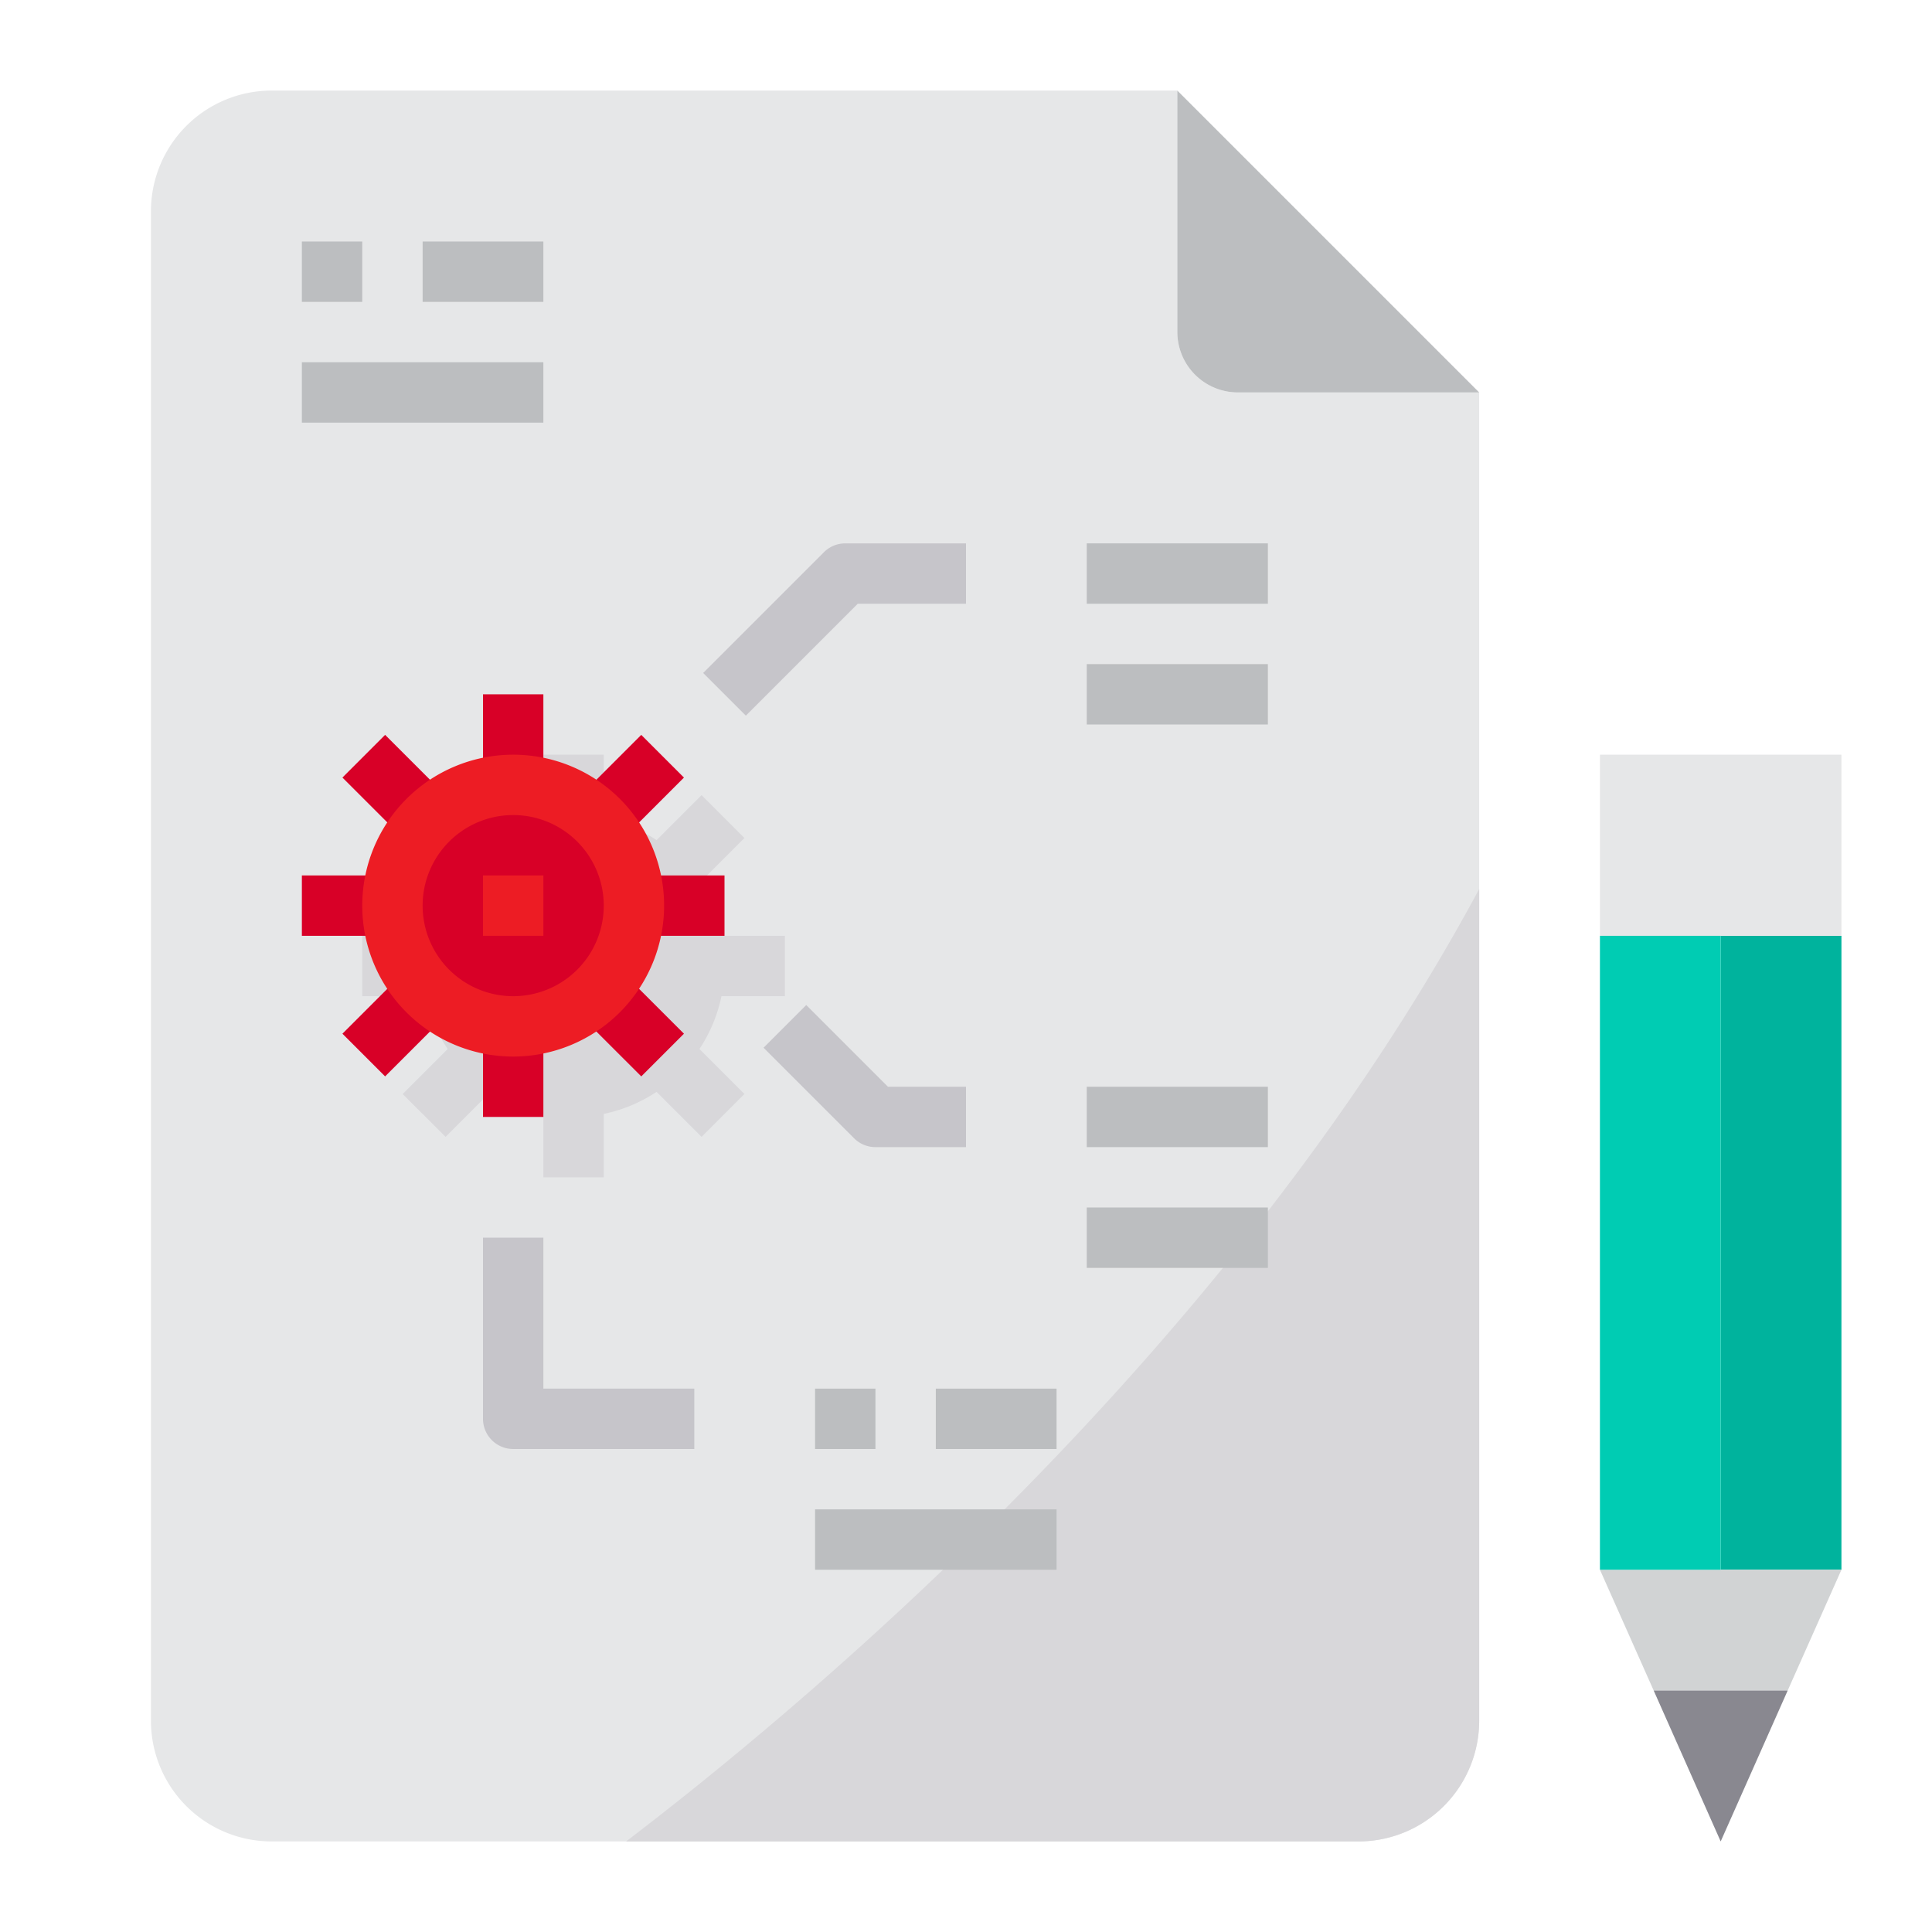 <?xml version="1.0" ?><svg viewBox="0 0 64 64" xmlns="http://www.w3.org/2000/svg"><g id="Analysis-Case-Document-Virus-History"><path d="M49,13V57a4,4,0,0,1-4,4H9a4,4,0,0,1-4-4V7A4,4,0,0,1,9,3H39v8a2.006,2.006,0,0,0,2,2Z" style="fill:#e6e7e8"/><path d="M23.9,33a5.038,5.038,0,0,1-.73,1.75l1.49,1.49-1.42,1.42-1.49-1.49A5.038,5.038,0,0,1,20,36.9V39H18V36.9a5.038,5.038,0,0,1-1.75-.73l-1.49,1.49-1.42-1.42,1.49-1.49A5.038,5.038,0,0,1,14.1,33H12V31h2.1a5.038,5.038,0,0,1,.73-1.75l-1.49-1.49,1.42-1.42,1.49,1.49A5.038,5.038,0,0,1,18,27.1V25h2v2.1a5.038,5.038,0,0,1,1.75.73l1.49-1.49,1.42,1.42-1.49,1.49A5.038,5.038,0,0,1,23.9,31H26v2Z" style="fill:#d8d7da"/><rect height="21" style="fill:#00b39d" width="4" x="57" y="31"/><polygon points="61 25 61 31 57 31 53 31 53 25 61 25" style="fill:#e6e7e8"/><polygon points="61 52 59.22 56 54.78 56 53 52 57 52 61 52" style="fill:#d1d3d4"/><polygon points="59.22 56 57 61 54.78 56 59.22 56" style="fill:#898890"/><rect height="21" style="fill:#00ccb3" width="4" x="53" y="31"/><path d="M49,13H41a2.006,2.006,0,0,1-2-2V3Z" style="fill:#bcbec0"/><path d="M19.83,27.17A4.008,4.008,0,1,1,17,26,4.025,4.025,0,0,1,19.83,27.17Z" style="fill:#d80027"/><path d="M49,29.45V57a4,4,0,0,1-4,4H20.74C26.67,56.48,40.8,44.7,49,29.45Z" style="fill:#d8d7da"/><rect height="3" style="fill:#d80027" width="2" x="16" y="23"/><rect height="3" style="fill:#d80027" transform="translate(-14.625 16.925) rotate(-45.013)" width="2" x="12.111" y="24.611"/><rect height="2" style="fill:#d80027" width="3" x="10" y="29"/><rect height="2" style="fill:#d80027" transform="translate(-20.123 19.197) rotate(-45)" width="3" x="11.611" y="32.889"/><rect height="3" style="fill:#d80027" width="2" x="16" y="34"/><rect height="3" style="fill:#d80027" transform="translate(-17.847 24.706) rotate(-45.013)" width="2" x="19.889" y="32.389"/><rect height="2" style="fill:#d80027" width="3" x="21" y="29"/><rect height="2" style="fill:#d80027" transform="translate(-12.345 22.419) rotate(-45)" width="3" x="19.389" y="25.111"/><path d="M24.707,23.707l-1.414-1.414,4-4A1,1,0,0,1,28,18h4v2H28.414Z" style="fill:#c6c5ca"/><rect height="2" style="fill:#bcbec0" width="6" x="36" y="18"/><rect height="2" style="fill:#bcbec0" width="6" x="36" y="22"/><path d="M23,48H17a1,1,0,0,1-1-1V41h2v5h5Z" style="fill:#c6c5ca"/><rect height="2" style="fill:#bcbec0" width="2" x="27" y="46"/><rect height="2" style="fill:#bcbec0" width="4" x="31" y="46"/><rect height="2" style="fill:#bcbec0" width="8" x="27" y="50"/><rect height="2" style="fill:#bcbec0" width="2" x="10" y="8"/><rect height="2" style="fill:#bcbec0" width="4" x="14" y="8"/><rect height="2" style="fill:#bcbec0" width="8" x="10" y="12"/><path d="M32,38H29a1,1,0,0,1-.707-.293l-3-3,1.414-1.414L29.414,36H32Z" style="fill:#c6c5ca"/><rect height="2" style="fill:#bcbec0" width="6" x="36" y="36"/><rect height="2" style="fill:#bcbec0" width="6" x="36" y="40"/><path d="M17,35a5,5,0,1,1,5-5A5.006,5.006,0,0,1,17,35Zm0-8a3,3,0,1,0,3,3A3,3,0,0,0,17,27Z" style="fill:#ed1c24"/><rect height="2" style="fill:#ed1c24" width="2" x="16" y="29"/></g></svg>